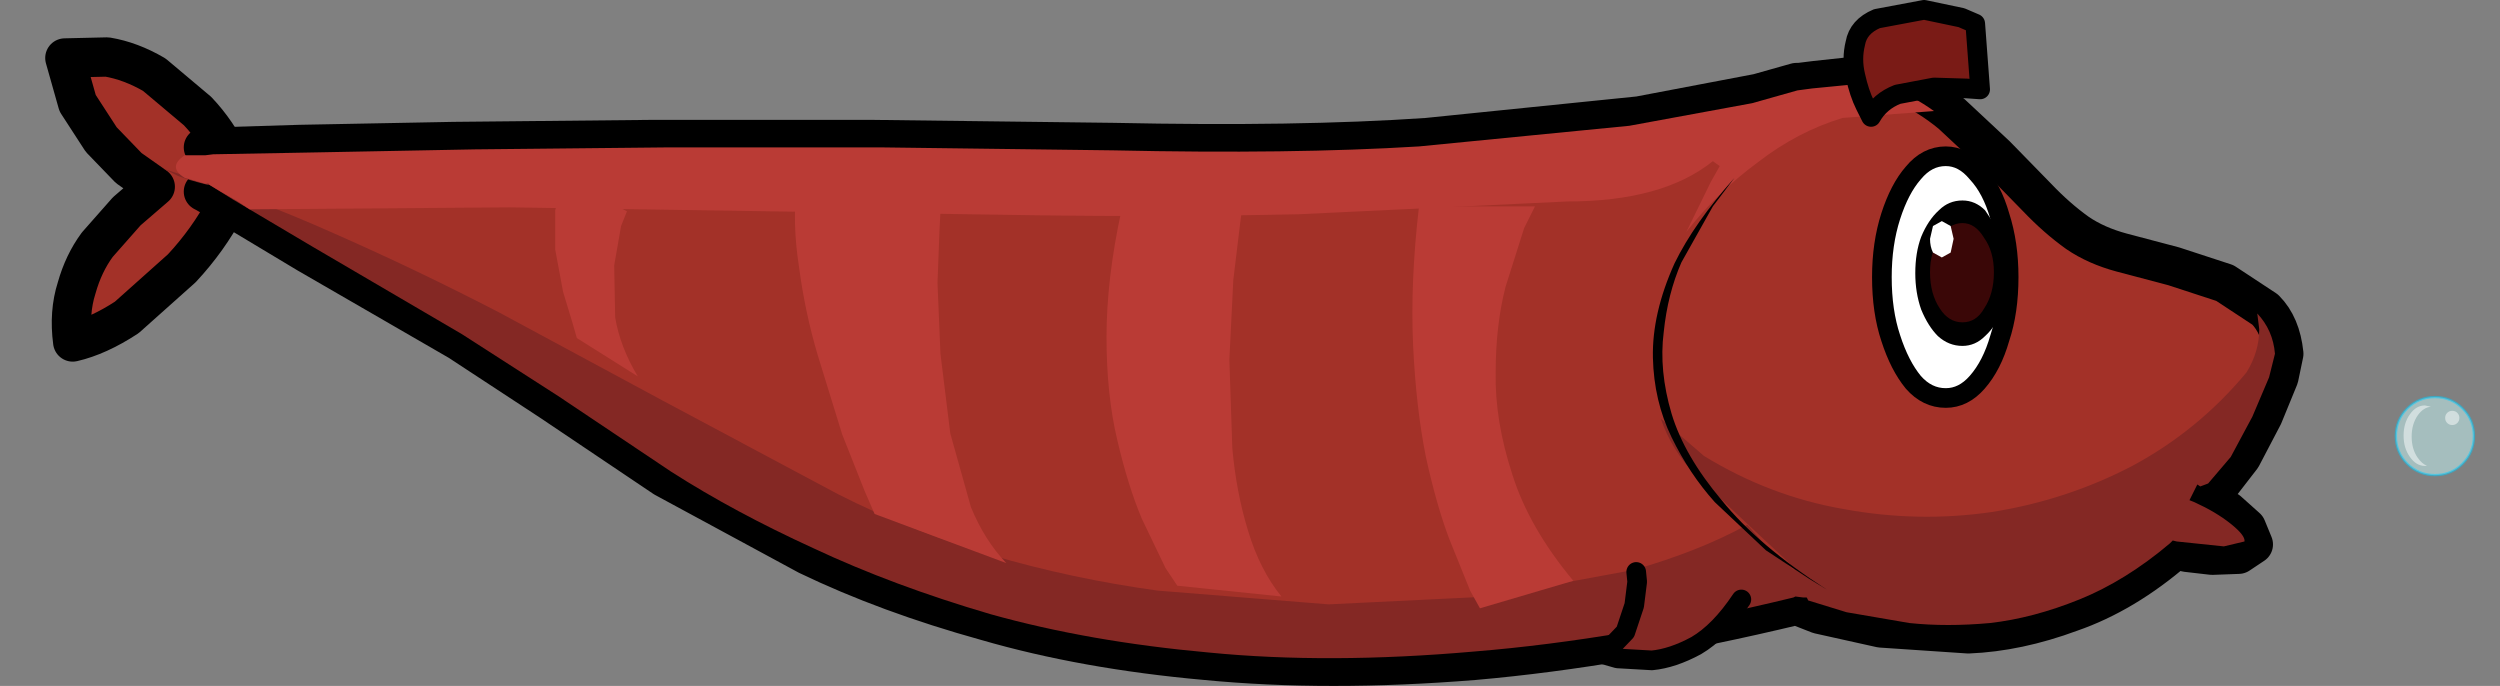 <?xml version="1.0" encoding="UTF-8" standalone="no"?>
<svg xmlns:xlink="http://www.w3.org/1999/xlink" height="34.9px" width="127.2px" xmlns="http://www.w3.org/2000/svg">
  <rect width="100%" height="100%" fill="#808080" stroke="none"/>
  <g transform="matrix(1, 0, 0, 1, 63.45, 17.2)">
    <use height="34.9" transform="matrix(1.0, 0.0, 0.0, 1.0, -61.15, -17.2)" width="114.9" xlink:href="#shape0"/>
    <use height="33.45" transform="matrix(-0.199, 0.0, 0.0, 0.199, 63.745, 0.376)" width="33.4" xlink:href="#sprite0"/>
  </g>
  <defs>
    <g id="shape0" transform="matrix(1, 0, 0, 1, 61.15, 17.2)">
      <path d="M-51.95 -6.7 L-51.7 -9.05 Q-52.4 -10.5 -53.4 -11.55 L-55.6 -13.4 Q-56.8 -14.1 -58.0 -14.3 L-60.15 -14.25 -59.5 -11.95 -58.3 -10.1 -56.9 -8.65 -55.55 -7.7 -57.0 -6.45 -58.5 -4.75 Q-59.2 -3.8 -59.55 -2.55 -59.95 -1.3 -59.75 0.2 -58.45 -0.1 -57.0 -1.05 L-54.2 -3.55 Q-52.85 -5.0 -51.95 -6.7" fill="#a33128" fill-rule="evenodd" stroke="none"/>
      <path d="M-51.95 -6.7 Q-52.85 -5.0 -54.2 -3.55 L-57.0 -1.05 Q-58.45 -0.1 -59.75 0.2 -59.95 -1.3 -59.55 -2.55 -59.2 -3.8 -58.5 -4.75 L-57.0 -6.45 -55.55 -7.7 -56.9 -8.65 -58.3 -10.1 -59.5 -11.95 -60.15 -14.25 -58.0 -14.3 Q-56.8 -14.1 -55.6 -13.4 L-53.4 -11.55 Q-52.4 -10.5 -51.7 -9.05" fill="none" stroke="#000000" stroke-linecap="round" stroke-linejoin="round" stroke-width="2.0"/>
      <path d="M-53.1 -7.45 L-53.0 -7.4 -51.8 -6.7 -47.8 -4.3 -40.1 0.15 -35.45 3.2 -29.65 7.1 -22.35 11.05 Q-18.3 13.0 -13.25 14.4 -8.25 15.85 -2.1 16.4 4.1 17.0 11.55 16.4 19.0 15.75 27.95 13.6 L29.1 14.05 32.25 14.75 36.7 15.05 Q39.2 14.95 41.9 13.95 44.65 13.0 47.25 10.75 L47.8 10.9 49.1 11.05 50.45 11.0 51.2 10.5 50.85 9.65 49.9 8.8 48.85 8.2 48.4 8.0 Q48.85 8.15 49.4 7.6 L50.6 6.05 51.7 3.95 52.5 2.0 52.75 0.8 Q52.6 -0.65 51.8 -1.45 L49.75 -2.8 47.15 -3.65 44.5 -4.35 Q43.2 -4.7 42.25 -5.35 41.2 -6.1 40.2 -7.15 L38.1 -9.3 35.85 -11.4 Q34.7 -12.35 33.45 -12.9 L30.75 -13.3 28.9 -13.1 28.1 -13.0 27.95 -13.0 26.0 -12.45 19.95 -11.3 9.15 -10.2 Q2.55 -9.75 -6.8 -9.95 L-19.0 -10.1 -30.4 -10.1 -40.35 -10.0 -48.2 -9.85 -53.1 -9.7 Q-54.9 -8.6 -53.1 -7.45" fill="#a33128" fill-rule="evenodd" stroke="none"/>
      <path d="M-53.1 -7.45 L-53.0 -7.4 -51.8 -6.7 -47.8 -4.3 -40.1 0.15 -35.45 3.2 -29.65 7.1 -22.35 11.05 Q-18.3 13.0 -13.25 14.4 -8.25 15.85 -2.1 16.4 4.1 17.0 11.55 16.4 19.0 15.75 27.95 13.6 L29.1 14.05 32.25 14.75 36.7 15.05 Q39.2 14.95 41.9 13.95 44.65 13.0 47.25 10.75 L47.8 10.9 49.1 11.05 50.45 11.0 51.2 10.5 50.85 9.65 49.9 8.8 48.85 8.2 48.4 8.0 Q48.85 8.15 49.4 7.6 L50.6 6.05 51.7 3.95 52.5 2.0 52.75 0.8 Q52.6 -0.65 51.8 -1.45 L49.75 -2.8 47.15 -3.65 44.5 -4.35 Q43.2 -4.7 42.25 -5.35 41.2 -6.1 40.2 -7.15 L38.1 -9.3 35.85 -11.4 Q34.7 -12.35 33.45 -12.9 L30.75 -13.3 28.9 -13.1 28.1 -13.0 27.95 -13.0 26.0 -12.45 19.95 -11.3 9.15 -10.2 Q2.55 -9.75 -6.8 -9.95 L-19.0 -10.1 -30.4 -10.1 -40.35 -10.0 -48.2 -9.85 -53.1 -9.7" fill="none" stroke="#000000" stroke-linecap="round" stroke-linejoin="round" stroke-width="2.0"/>
      <path d="M23.25 6.0 L21.05 4.1 Q21.6 5.7 22.8 6.95 L25.45 9.45 27.75 11.6 28.55 13.35 30.5 13.95 33.7 14.5 Q35.6 14.7 37.8 14.5 40.0 14.25 42.35 13.3 44.7 12.35 46.95 10.45 L47.1 10.3 47.3 10.35 49.7 10.6 50.75 10.35 Q50.8 10.05 50.05 9.45 49.3 8.85 48.2 8.35 L47.95 8.25 48.35 7.45 48.5 7.55 48.9 7.4 50.05 6.05 51.15 4.0 52.0 2.0 52.3 0.8 Q52.2 -0.4 51.4 -1.25 L51.5 -0.45 Q51.5 0.7 50.85 1.75 48.4 4.7 45.05 6.5 41.7 8.25 37.9 8.85 34.15 9.4 30.35 8.7 26.6 8.05 23.25 6.0" fill="#842824" fill-rule="evenodd" stroke="none"/>
      <path d="M-54.4 -8.25 Q-53.9 -8.05 -52.9 -7.8 L-52.8 -7.8 -51.6 -7.05 -47.55 -4.65 -39.95 -0.2 -35.05 2.95 -29.3 6.8 Q-26.1 8.85 -22.05 10.7 -18.0 12.6 -13.05 14.05 -8.05 15.45 -1.95 16.0 4.15 16.6 11.55 15.95 18.95 15.35 27.8 13.2 L27.9 13.15 28.3 13.2 29.05 13.2 29.5 13.25 28.15 12.05 26.6 10.8 25.45 9.5 Q23.0 10.85 19.65 11.8 L12.35 13.15 4.15 13.55 -4.55 12.85 Q-8.9 12.25 -13.0 11.05 -17.15 9.8 -20.8 7.95 L-29.7 3.2 -38.05 -1.3 Q-42.2 -3.45 -46.4 -5.3 -50.65 -7.2 -55.1 -8.6 L-54.4 -8.25" fill="#842824" fill-rule="evenodd" stroke="none"/>
      <path d="M-6.8 -9.55 L-18.55 -9.7 -29.55 -9.7 -39.3 -9.6 -47.15 -9.45 -52.6 -9.35 -53.0 -9.3 -54.05 -9.3 Q-54.95 -8.7 -54.05 -8.15 L-53.0 -7.85 -52.9 -7.85 -52.85 -7.85 -52.8 -7.8 -52.3 -7.5 -51.35 -6.95 -50.75 -6.55 -37.5 -6.65 -24.35 -6.45 -10.9 -6.25 Q-4.15 -6.15 2.65 -6.3 L16.3 -6.95 Q21.15 -6.95 23.7 -9.0 L24.05 -8.75 23.6 -7.95 22.35 -5.4 Q23.95 -7.45 26.0 -8.95 28.0 -10.5 30.3 -11.2 L34.95 -11.55 Q32.8 -13.1 30.8 -12.9 L28.75 -12.7 28.0 -12.6 25.7 -11.95 19.45 -10.8 8.75 -9.75 Q2.25 -9.35 -6.8 -9.55" fill="#ba3b35" fill-rule="evenodd" stroke="none"/>
      <path d="M32.05 -16.25 Q31.1 -15.85 30.95 -15.0 30.75 -14.2 30.95 -13.35 31.15 -12.45 31.45 -11.85 L31.75 -11.25 Q32.2 -12.05 33.1 -12.4 L34.95 -12.75 36.6 -12.7 37.3 -12.65 37.05 -16.0 Q37.05 -16.0 36.35 -16.3 L34.45 -16.7 32.05 -16.25" fill="#7a1b16" fill-rule="evenodd" stroke="none"/>
      <path d="M32.05 -16.25 L34.45 -16.7 36.35 -16.3 Q37.05 -16.0 37.05 -16.0 L37.3 -12.65 36.6 -12.7 34.95 -12.75 33.1 -12.4 Q32.2 -12.05 31.75 -11.25 L31.45 -11.85 Q31.15 -12.45 30.95 -13.35 30.75 -14.2 30.95 -15.0 31.1 -15.85 32.05 -16.25" fill="none" stroke="#000000" stroke-linecap="round" stroke-linejoin="round" stroke-width="1.0"/>
      <path d="M19.8 11.9 L19.85 12.4 19.7 13.6 19.25 14.95 18.15 16.1 18.85 16.3 20.6 16.4 Q21.65 16.3 22.85 15.65 24.05 14.95 25.15 13.3 L19.8 11.9" fill="#842824" fill-rule="evenodd" stroke="none"/>
      <path d="M19.8 11.9 L19.85 12.4 19.7 13.6 19.25 14.95 18.15 16.1 18.85 16.3 20.6 16.4 Q21.65 16.3 22.85 15.65 24.05 14.95 25.15 13.3" fill="none" stroke="#000000" stroke-linecap="round" stroke-linejoin="round" stroke-width="1.0"/>
      <path d="M32.3 -3.1 Q32.3 -1.35 32.75 0.0 33.2 1.4 33.9 2.25 34.6 3.05 35.55 3.05 36.45 3.05 37.15 2.25 37.9 1.4 38.3 0.0 38.75 -1.35 38.75 -3.1 38.75 -4.8 38.3 -6.2 37.9 -7.6 37.15 -8.4 36.45 -9.25 35.55 -9.25 34.6 -9.25 33.9 -8.4 33.2 -7.6 32.75 -6.2 32.3 -4.8 32.3 -3.1" fill="#ffffff" fill-rule="evenodd" stroke="none"/>
      <path d="M32.3 -3.1 Q32.3 -1.35 32.75 0.0 33.2 1.4 33.9 2.25 34.6 3.05 35.55 3.05 36.45 3.05 37.15 2.25 37.9 1.4 38.3 0.0 38.75 -1.35 38.75 -3.1 38.75 -4.8 38.3 -6.2 37.9 -7.6 37.15 -8.4 36.45 -9.25 35.55 -9.25 34.6 -9.25 33.9 -8.4 33.2 -7.6 32.75 -6.2 32.3 -4.8 32.3 -3.1" fill="none" stroke="#000000" stroke-linecap="round" stroke-linejoin="round" stroke-width="1.0"/>
      <path d="M34.0 -3.3 Q34.0 -2.3 34.3 -1.45 34.65 -0.6 35.15 -0.1 35.7 0.4 36.4 0.4 37.05 0.4 37.55 -0.1 38.1 -0.6 38.45 -1.45 L38.75 -3.3 38.45 -5.15 37.55 -6.5 Q37.05 -7.0 36.4 -7.0 35.7 -7.0 35.2 -6.5 34.65 -6.0 34.3 -5.15 34.0 -4.35 34.0 -3.3" fill="#000000" fill-rule="evenodd" stroke="none"/>
      <path d="M34.75 -3.35 Q34.75 -2.25 35.25 -1.5 35.7 -0.8 36.4 -0.8 37.1 -0.8 37.5 -1.5 38.0 -2.25 38.0 -3.35 38.0 -4.4 37.5 -5.1 37.05 -5.85 36.4 -5.85 35.7 -5.85 35.25 -5.1 34.75 -4.4 34.75 -3.35" fill="#3a0707" fill-rule="evenodd" stroke="none"/>
      <path d="M34.75 -5.05 Q34.75 -4.65 34.9 -4.35 L35.35 -4.1 35.8 -4.35 35.95 -5.05 35.8 -5.7 35.35 -5.95 34.9 -5.7 34.75 -5.05" fill="#ffffff" fill-rule="evenodd" stroke="none"/>
      <path d="M24.8 -8.15 Q22.75 -5.85 21.75 -3.8 20.6 -1.25 20.65 1.0 20.7 3.2 21.6 5.05 22.5 6.9 23.8 8.35 L26.4 10.8 28.6 12.25 29.5 12.8 Q26.0 10.55 24.15 8.25 22.25 6.0 21.6 3.85 20.95 1.65 21.2 -0.3 21.4 -2.25 22.1 -3.85 L23.7 -6.7 24.8 -8.15" fill="#000000" fill-rule="evenodd" stroke="none"/>
      <path d="M14.65 -6.7 L8.75 -6.7 Q8.3 -2.85 8.45 0.4 8.6 3.55 9.1 6.05 9.65 8.55 10.3 10.25 L11.35 12.85 11.85 13.75 16.6 12.35 Q14.35 9.65 13.5 6.95 12.6 4.2 12.65 1.75 12.65 -0.65 13.15 -2.6 L14.1 -5.6 14.65 -6.7" fill="#ba3b35" fill-rule="evenodd" stroke="none"/>
      <path d="M-0.2 -7.0 L-6.4 -6.45 Q-7.15 -3.0 -7.15 -0.05 -7.15 2.9 -6.6 5.2 -6.05 7.55 -5.35 9.2 L-4.15 11.7 -3.55 12.6 1.75 13.15 Q0.65 11.8 0.05 9.8 -0.55 7.85 -0.75 5.6 L-0.9 1.1 -0.7 -2.95 -0.35 -5.85 -0.2 -7.0" fill="#ba3b35" fill-rule="evenodd" stroke="none"/>
      <path d="M-22.9 -7.85 Q-23.15 -5.9 -22.8 -3.65 -22.5 -1.35 -21.85 0.85 L-20.6 4.9 -19.45 7.8 -18.95 8.95 -12.25 11.45 Q-13.35 10.3 -14.05 8.6 L-15.1 4.85 -15.6 0.8 -15.75 -2.8 -15.65 -5.45 -15.6 -6.45 -22.9 -7.85" fill="#ba3b35" fill-rule="evenodd" stroke="none"/>
      <path d="M-31.55 -6.45 L-34.35 -7.85 Q-35.0 -7.4 -35.2 -6.5 L-35.2 -4.5 -34.8 -2.35 -34.3 -0.7 -34.1 0.0 -31.0 1.95 Q-31.9 0.45 -32.15 -1.05 L-32.2 -3.7 -31.85 -5.7 -31.55 -6.45" fill="#ba3b35" fill-rule="evenodd" stroke="none"/>
    </g>
    <g id="sprite0" transform="matrix(1, 0, 0, 1, 16.35, 23.55)">
      <use height="25.4" transform="matrix(0.808, 0.0, 0.0, 0.808, -9.987, -10.633)" width="25.4" xlink:href="#shape1"/>
    </g>
    <g id="shape1" transform="matrix(1, 0, 0, 1, 12.55, 13.35)">
      <path d="M8.9 -9.4 Q12.5 -5.8 12.5 -0.65 12.5 4.45 8.9 8.1 5.25 11.7 0.15 11.7 -5.0 11.7 -8.6 8.1 -12.2 4.45 -12.2 -0.65 -12.2 -5.8 -8.6 -9.4 -5.0 -13.0 0.15 -13.0 5.25 -13.0 8.9 -9.4" fill="#ccffff" fill-opacity="0.49" fill-rule="evenodd" stroke="none"/>
      <path d="M8.9 -9.4 Q12.5 -5.8 12.5 -0.65 12.5 4.45 8.9 8.1 5.25 11.7 0.15 11.7 -5.0 11.7 -8.6 8.1 -12.2 4.45 -12.2 -0.65 -12.2 -5.8 -8.6 -9.4 -5.0 -13.0 0.15 -13.0 5.25 -13.0 8.9 -9.4" fill="none" stroke="#00ccff" stroke-linecap="round" stroke-linejoin="round" stroke-opacity="0.49" stroke-width="0.75"/>
      <path d="M8.05 -7.55 Q10.05 -4.8 10.05 -0.8 10.05 3.15 8.05 5.95 6.1 8.75 3.3 8.8 L2.65 8.75 Q4.25 8.1 5.55 6.25 7.5 3.5 7.5 -0.5 7.5 -4.45 5.55 -7.25 3.8 -9.7 1.4 -9.95 L3.3 -10.35 Q6.1 -10.35 8.05 -7.55" fill="#ffffff" fill-opacity="0.49" fill-rule="evenodd" stroke="none"/>
      <path d="M-7.6 -6.4 Q-7.6 -7.35 -6.95 -8.0 -6.3 -8.65 -5.35 -8.65 -4.4 -8.65 -3.75 -8.0 -3.1 -7.35 -3.1 -6.4 -3.1 -5.45 -3.75 -4.8 -4.4 -4.15 -5.35 -4.15 -6.3 -4.15 -6.95 -4.8 -7.6 -5.45 -7.6 -6.4" fill="#ffffff" fill-opacity="0.49" fill-rule="evenodd" stroke="none"/>
    </g>
  </defs>
</svg>
